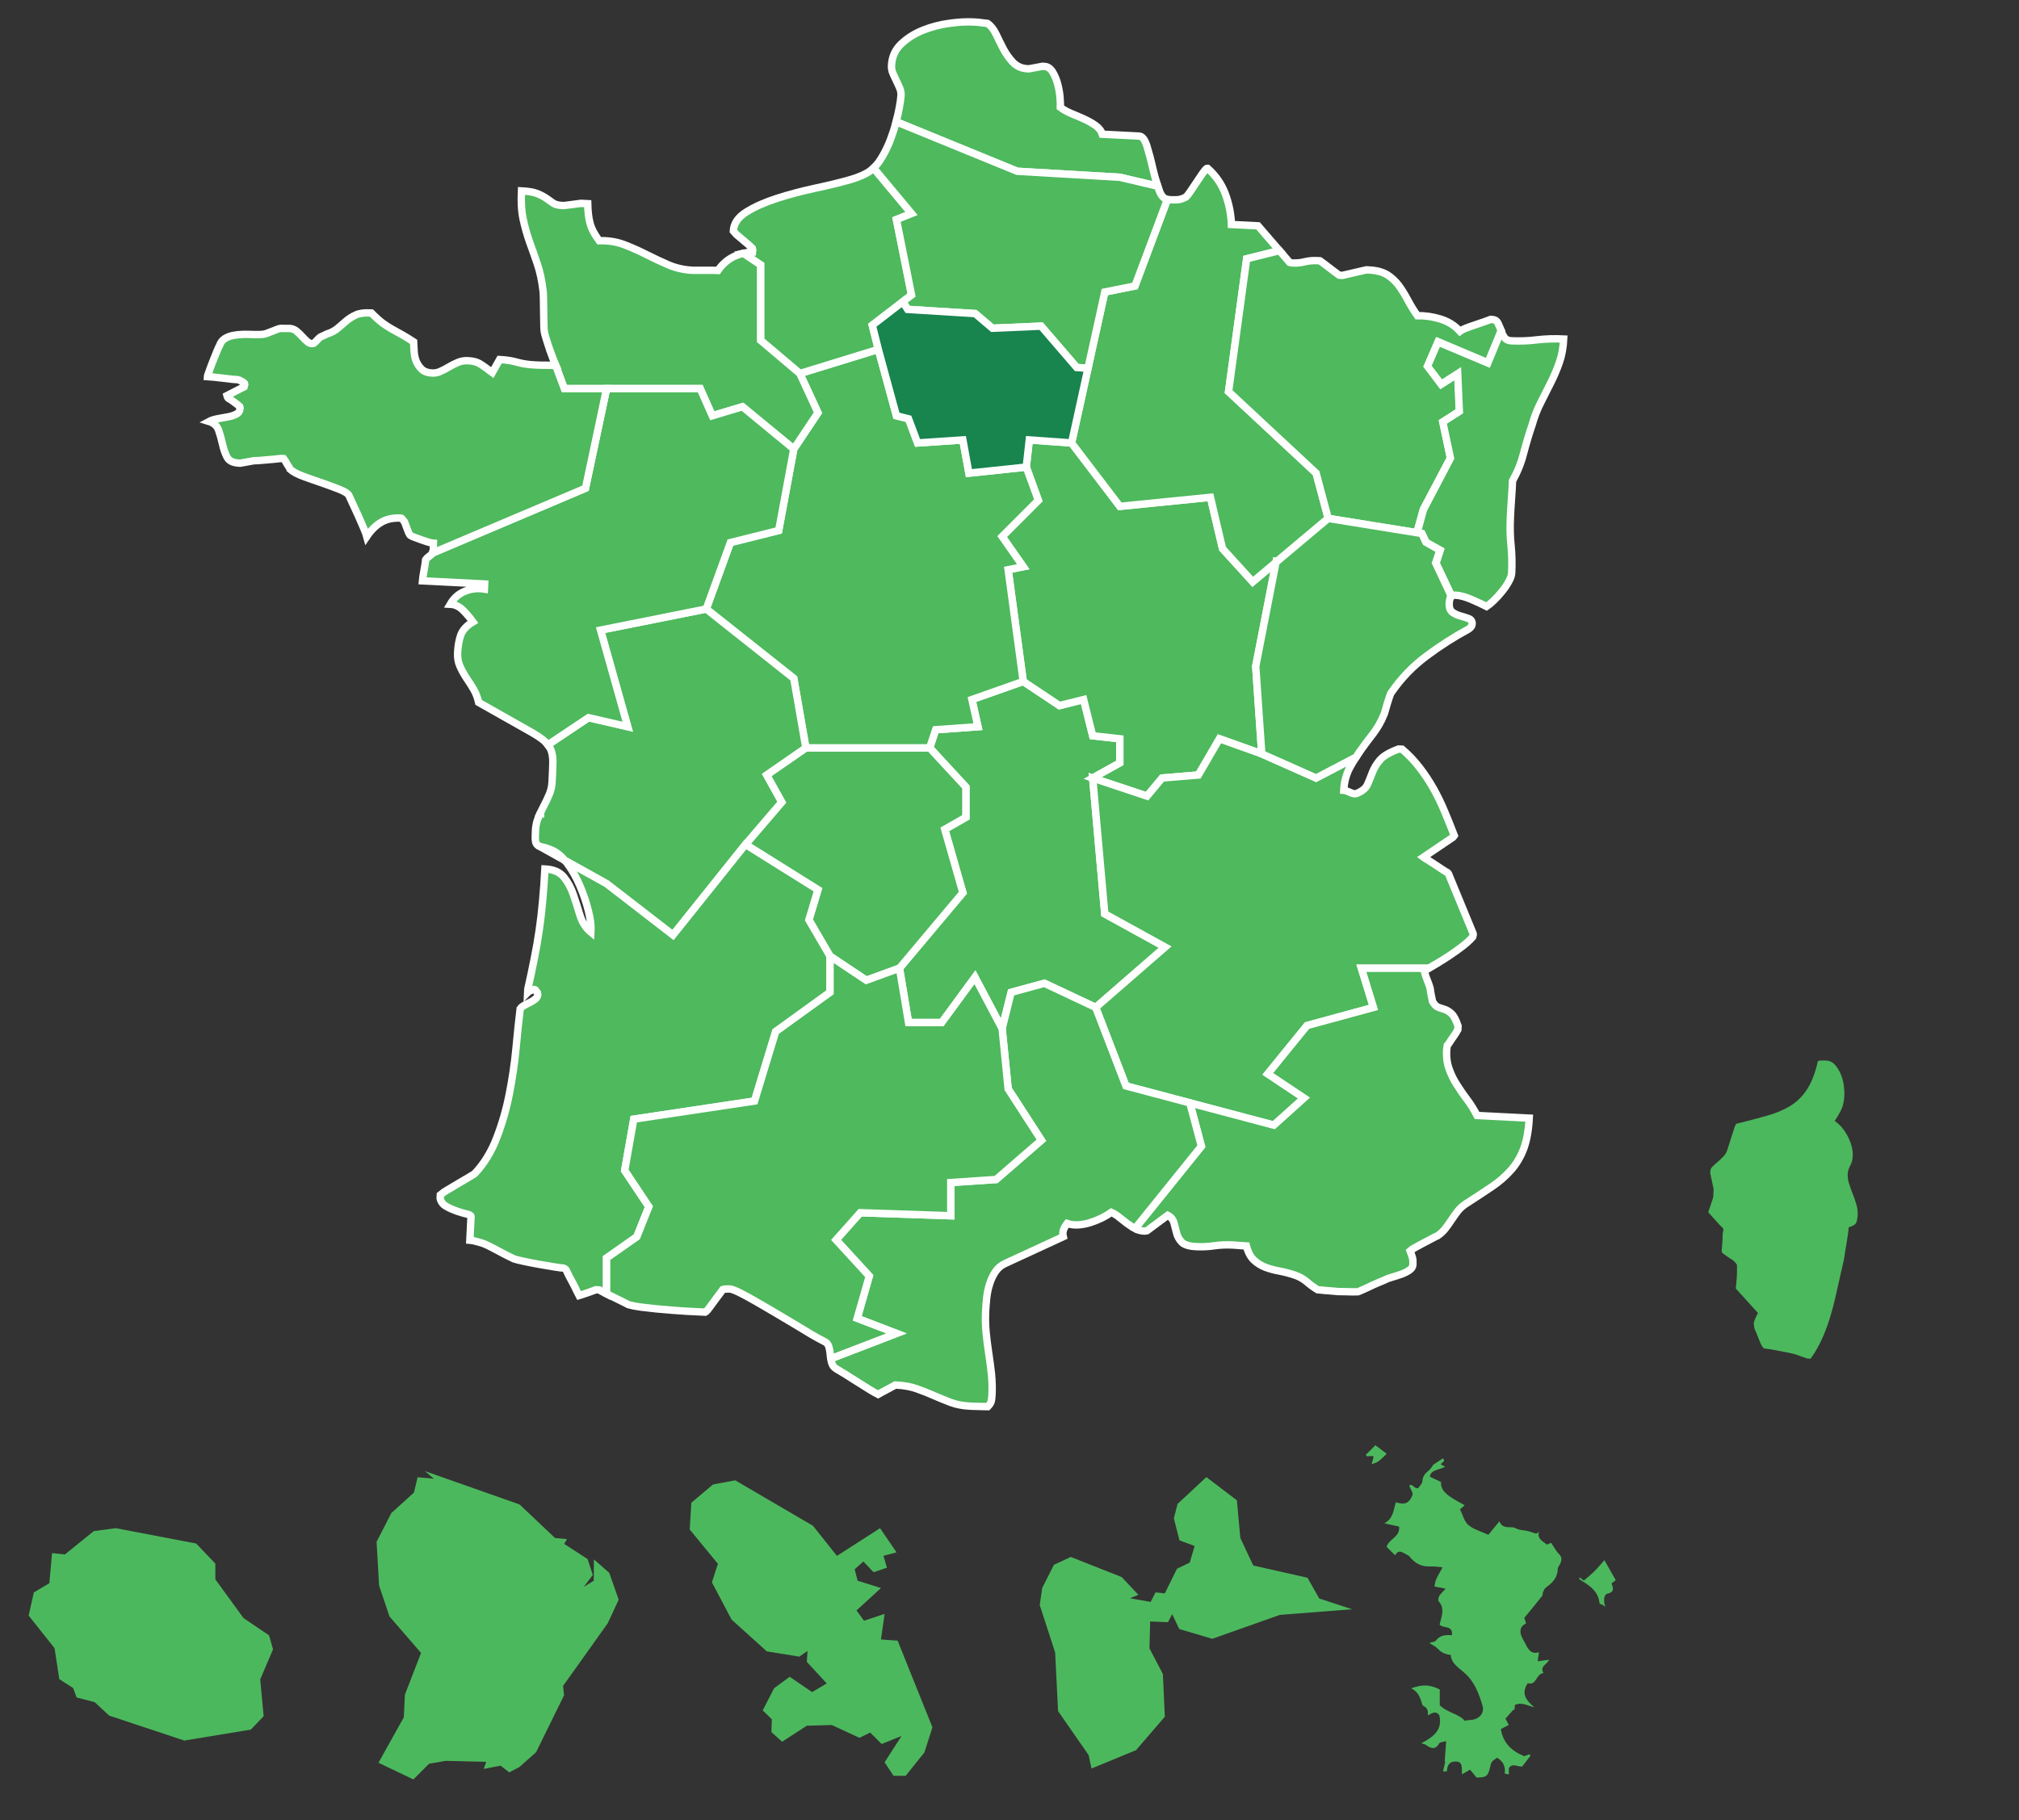 <?xml version="1.0" encoding="utf-8"?>
<!-- Generator: Adobe Illustrator 16.0.0, SVG Export Plug-In . SVG Version: 6.00 Build 0)  -->
<!DOCTYPE svg PUBLIC "-//W3C//DTD SVG 1.1//EN" "http://www.w3.org/Graphics/SVG/1.1/DTD/svg11.dtd">
<svg version="1.1" id="Calque_1" xmlns="http://www.w3.org/2000/svg" xmlns:xlink="http://www.w3.org/1999/xlink" x="0px" y="0px"
	 width="273px" height="246.167px" viewBox="0 0 273 246.167" enable-background="new 0 0 273 246.167" xml:space="preserve">
<rect x="0" y="0" width="273" height="246.167" fill="#333333" stroke="none"/>
<path fill="#4EB95D" stroke="#FFFFFF" d="M74.901,48.8l0.237,0.635l0.023,0.001C75.112,49.321,75.025,49.105,74.901,48.8z"/>
<path fill="#4EB95D" stroke="#FFFFFF" d="M74.556,114.952c-0.491-0.205-0.865-0.329-1.158-0.379c-0.274-0.048-0.503-0.13-0.67-0.243
	l3.657,2.04C75.821,115.698,75.211,115.221,74.556,114.952z"/>
<polygon fill="#4EB95D" stroke="#FFFFFF" points="151.423,99.913 147.748,99.506 146.523,94.605 143.258,95.422 138.357,92.157 
	131.418,94.605 132.235,98.28 126.52,98.688 125.703,101.139 130.602,106.443 130.602,110.527 127.745,112.161 130.194,120.732 
	121.621,130.939 122.846,138.289 127.336,138.289 131.827,132.166 135.501,139.105 136.725,134.207 141.217,132.98 148.157,136.248 
	157.546,128.083 149.382,123.591 147.748,105.221 151.423,103.18 "/>
<polygon fill="#4EB95D" stroke="#FFFFFF" points="127.745,112.161 130.602,110.527 130.602,106.443 125.703,101.139 
	108.965,101.139 103.658,104.813 105.699,108.484 100.8,114.201 110.598,120.326 109.374,124.408 112.23,129.309 117.13,132.574 
	121.621,130.939 130.194,120.732 "/>
<polygon fill="#4EB95D" stroke="#FFFFFF" points="165.305,74.192 163.671,67.252 151.423,68.478 144.893,59.904 139.175,59.496 
	138.768,63.17 140.398,67.661 135.501,72.56 138.357,76.643 136.317,77.05 138.357,92.157 143.258,95.422 146.523,94.605 
	147.748,99.506 151.423,99.913 151.423,103.18 147.748,105.221 155.098,107.669 157.139,105.221 162.037,104.813 164.895,99.913 
	170.611,101.954 169.794,90.115 172.531,76.043 169.387,78.684 "/>
<path fill="#4EB95D" stroke="#FFFFFF" d="M149.382,39.492l-4.489,20.413l6.53,8.573l12.248-1.225l1.634,6.94l4.082,4.491
	l3.146-2.641l0.119-0.625l-0.119,0.625l7.061-5.933l-1.633-6.124l-11.84-11.022L168.568,35l4.431-1.107l-2.892-3.349l-3.602-0.183
	c-0.042-1.378-0.311-2.759-0.813-4.108c-0.494-1.348-1.307-2.515-2.416-3.497c-0.078-0.004-0.158,0.043-0.248,0.151
	c-0.094,0.1-0.168,0.182-0.205,0.25c-0.111,0.133-0.278,0.375-0.512,0.718c-0.234,0.343-0.472,0.703-0.725,1.08
	c-0.24,0.376-0.484,0.728-0.71,1.054c-0.231,0.326-0.407,0.542-0.519,0.64c-0.437,0.22-0.821,0.348-1.159,0.365
	c-0.339,0.018-0.734,0.015-1.192-0.009c-0.056-0.003-0.107-0.013-0.16-0.024l-4.386,11.694L149.382,39.492z"/>
<path fill="#4EB95D" stroke="#FFFFFF" d="M151.423,23.978l5.122,1.206c-0.251-0.763-0.48-1.591-0.688-2.482
	c-0.239-1.077-0.502-2.05-0.776-2.938c-0.274-0.888-0.626-1.338-1.048-1.36l-4.987-0.253c-0.149-0.466-0.458-0.863-0.926-1.189
	c-0.452-0.317-0.974-0.612-1.55-0.875c-0.566-0.254-1.148-0.509-1.743-0.746c-0.584-0.254-1.063-0.521-1.447-0.817
	c0.015-0.225-0.004-0.623-0.041-1.231c-0.038-0.607-0.146-1.219-0.305-1.85c-0.157-0.631-0.39-1.188-0.685-1.679
	c-0.295-0.5-0.674-0.76-1.132-0.784l-0.265-0.013l-1.825,0.34l-0.209-0.011c-0.774-0.04-1.418-0.323-1.929-0.842
	c-0.501-0.527-0.929-1.12-1.294-1.796c-0.347-0.675-0.692-1.35-1.004-2.023c-0.33-0.666-0.702-1.16-1.154-1.459
	c-0.103-0.005-0.327-0.034-0.653-0.086c-0.344-0.052-0.655-0.084-0.931-0.099l-0.422-0.021c-0.89-0.045-1.947,0.013-3.176,0.187
	c-1.228,0.162-2.422,0.474-3.55,0.927c-1.148,0.46-2.124,1.078-2.941,1.85c-0.817,0.771-1.257,1.744-1.316,2.909
	c-0.02,0.389,0.04,0.747,0.188,1.073c0.139,0.328,0.295,0.655,0.452,0.975c0.157,0.337,0.313,0.656,0.452,0.983
	c0.139,0.327,0.209,0.668,0.191,1.022c-0.022,0.422-0.102,0.964-0.22,1.607c-0.112,0.609-0.26,1.268-0.436,1.966l16.366,6.694
	L151.423,23.978z"/>
<polygon fill="#4EB95D" stroke="#FFFFFF" points="126.52,98.688 132.235,98.28 131.418,94.605 138.357,92.157 136.317,77.05 
	138.357,76.643 135.501,72.56 140.398,67.661 138.768,63.17 131.011,63.987 130.194,59.496 124.071,59.904 122.846,56.639 
	121.212,56.23 118.763,47.249 108.149,50.515 110.598,55.821 107.332,60.721 105.291,71.744 98.759,73.376 95.493,82.358 
	107.332,91.748 108.965,101.139 125.703,101.139 "/>
<path fill="#4EB95D" stroke="#FFFFFF" d="M74.808,48.57c0.035,0.084,0.064,0.157,0.094,0.23l-0.603-1.615
	C74.473,47.679,74.639,48.137,74.808,48.57z"/>
<path fill="#4EB95D" stroke="#FFFFFF" d="M102.841,46.024l5.308,4.491l10.614-3.267l-0.816-3.266l5.308-4.083l-2.042-10.206
	l2.042-0.817l-5.128-6.152c-0.156,0.148-0.315,0.283-0.48,0.399c-0.628,0.444-1.513,0.832-2.664,1.172
	c-1.369,0.389-2.956,0.775-4.766,1.16c-1.811,0.393-3.529,0.842-5.148,1.365c-1.618,0.524-2.999,1.129-4.124,1.833
	c-1.144,0.704-1.732,1.574-1.785,2.592c0.205,0.235,0.335,0.381,0.401,0.453l1.734,1.473l0.454,0.438
	c0.029,0.114,0.042,0.193,0.039,0.228c-0.001,0.035-0.002,0.069-0.023,0.12c-0.021,0.06-0.04,0.101-0.041,0.136
	c-0.419,0.011-0.828,0.069-1.228,0.162l2.345,1.564V46.024z"/>
<path fill="#4EB95D" stroke="#FFFFFF" d="M170.611,101.954l-5.719-2.041l-2.855,4.899l-4.898,0.407l-2.041,2.448l-7.35-2.448
	l1.634,18.371l8.164,4.492l-9.39,8.164l4.084,10.612l8.64,2.293l-0.067-0.25l0.067,0.25l11.363,3.015l4.082-3.672l-4.897-3.269
	l5.307-6.531l8.981-2.448l-1.634-5.31h9.105c0.316-0.188,0.652-0.386,1.016-0.593c0.597-0.342,1.195-0.709,1.777-1.104
	c0.59-0.395,1.166-0.799,1.715-1.221c0.548-0.414,1.039-0.855,1.451-1.328c0.041-0.145,0.063-0.23,0.063-0.268
	c0.004-0.041-0.011-0.111-0.04-0.217l-3.22-7.813c-0.06-0.252-0.214-0.427-0.452-0.506c-0.064-0.039-0.251-0.151-0.534-0.34
	c-0.304-0.197-0.62-0.412-0.955-0.637c-0.352-0.234-0.659-0.432-0.954-0.611c-0.297-0.171-0.488-0.293-0.586-0.367l3.735-2.526
	c0.188-0.095,0.329-0.226,0.442-0.401c-0.404-1.05-0.828-2.107-1.275-3.172c-0.438-1.075-0.946-2.115-1.512-3.138
	c-0.571-1.015-1.205-1.983-1.904-2.882c-0.697-0.91-1.484-1.736-2.365-2.491l-0.215-0.013l-0.268-0.012
	c-1.262,0.473-2.127,0.981-2.571,1.547c-0.46,0.557-0.782,1.12-0.994,1.682c-0.209,0.551-0.417,1.086-0.642,1.574
	c-0.217,0.511-0.723,0.916-1.516,1.23c-0.188,0.068-0.47,0.002-0.84-0.173c-0.391-0.175-0.66-0.275-0.844-0.284
	c0.054-1.054,0.302-2.027,0.725-2.887c0.285-0.553,0.604-1.085,0.938-1.605l-5.407,2.833L170.611,101.954z"/>
<path fill="#4EB95D" stroke="#FFFFFF" d="M82.021,52.556h12.656l1.633,3.675l4.082-1.225l6.941,5.716l3.266-4.9l-2.449-5.306
	l-5.308-4.491V35.818l-2.345-1.564c-0.476,0.111-0.94,0.275-1.385,0.502c-0.817,0.426-1.488,1.023-2.03,1.818
	c-0.137-0.007-0.371-0.019-0.69-0.018c-0.312,0.001-0.658,0.001-1.039,0c-0.363-0.001-0.709-0.001-1.038-0.001
	c-0.313,0.01-0.528,0.007-0.631,0.002c-1.2-0.061-2.312-0.307-3.345-0.758c-1.016-0.441-2.013-0.907-2.975-1.397
	c-0.978-0.5-1.969-0.93-2.995-1.328c-1.02-0.381-2.144-0.559-3.347-0.517c-0.632-0.845-1.043-1.627-1.233-2.347
	c-0.205-0.72-0.297-1.606-0.323-2.664l-0.474-0.025L78.561,27.5l-2.3,0.298L76,27.787c-0.536-0.027-0.936-0.133-1.213-0.321
	c-0.267-0.186-0.568-0.401-0.894-0.634c-0.326-0.224-0.737-0.444-1.238-0.651c-0.509-0.198-1.22-0.322-2.144-0.368
	c-0.077,1.518,0.005,2.803,0.236,3.871c0.223,1.049,0.518,2.058,0.851,3.019c0.349,0.953,0.697,1.939,1.051,2.978
	c0.354,1.022,0.622,2.264,0.79,3.726c0.024,0.184,0.041,0.539,0.049,1.067c0.016,0.529,0.021,1.1,0.025,1.705
	c0.005,0.606,0.01,1.169,0.027,1.697c0.006,0.537,0.026,0.849,0.054,0.964c0.025,0.183,0.105,0.498,0.247,0.937
	c0.132,0.458,0.282,0.923,0.456,1.408L74.9,48.8c0.124,0.305,0.21,0.521,0.261,0.636l-0.023-0.001l1.166,3.121H82.021z"/>
<path fill="#4EB95D" stroke="#FFFFFF" d="M192.451,68.887l3.674-6.94l-1.021-4.899l2.246-1.429l-0.203-5.104l-2.246,1.429
	l-1.838-2.449l1.431-3.266l6.735,2.857l1.795-4.307c-0.021-0.046-0.043-0.089-0.063-0.137c-0.146-0.354-0.287-0.68-0.427-0.973
	c-0.142-0.283-0.394-0.443-0.755-0.461l-0.209-0.011c-0.141,0.061-0.422,0.16-0.836,0.303c-0.414,0.144-0.854,0.286-1.295,0.445
	c-0.459,0.15-0.881,0.302-1.277,0.455c-0.396,0.17-0.646,0.296-0.766,0.393c-0.703-0.779-1.584-1.326-2.623-1.647
	c-1.058-0.321-2.088-0.468-3.119-0.452c-0.49-0.699-0.924-1.405-1.301-2.116c-0.371-0.711-0.772-1.354-1.199-1.947
	c-0.438-0.584-0.959-1.069-1.568-1.464c-0.622-0.377-1.426-0.6-2.426-0.65l-0.416-0.021l-3.227,0.746l-0.221-0.012l-0.206-0.01
	c-0.065-0.039-0.233-0.15-0.483-0.354c-0.268-0.188-0.533-0.392-0.824-0.621c-0.289-0.231-0.557-0.436-0.815-0.622
	c-0.258-0.194-0.426-0.307-0.491-0.354l-0.416-0.021c-0.568-0.029-1.125,0.029-1.662,0.158c-0.53,0.137-1.088,0.187-1.655,0.158
	c-0.07-0.003-0.192-0.026-0.361-0.071L173,33.894L168.568,35l-2.448,17.964l11.839,11.022l1.633,6.124l11.982,1.933L192.451,68.887z
	"/>
<path fill="#4EB95D" stroke="#FFFFFF" d="M207.824,45.959c-1.148,0.145-2.311,0.186-3.483,0.131
	c-0.425-0.021-0.735-0.174-0.931-0.46c-0.176-0.263-0.321-0.545-0.453-0.855l-1.777,4.314l-6.748-2.835l-1.418,3.272l1.848,2.442
	l2.24-1.437l0.223,5.103l-2.24,1.437l1.039,4.895l-3.648,6.954l-0.867,3.16l0.676,0.106l0.561,1.181l1.896,1.058l-0.57,1.734
	l2.125,4.477c0.117-0.101,0.29-0.152,0.529-0.141c0.604,0.028,1.32,0.227,2.152,0.584c0.83,0.36,1.508,0.678,2.029,0.944
	c0.251-0.162,0.573-0.432,0.965-0.802c0.389-0.37,0.764-0.778,1.119-1.228c0.36-0.432,0.666-0.886,0.913-1.341
	c0.253-0.438,0.388-0.847,0.399-1.192c0.063-1.277,0.031-2.507-0.084-3.672c-0.127-1.183-0.154-2.438-0.092-3.776l0.047-1.017
	c0.023-0.492,0.058-0.993,0.1-1.501c0.04-0.517,0.07-1,0.095-1.466l0.048-1.001c0.649-1.146,1.159-2.385,1.5-3.736
	c0.356-1.342,0.729-2.613,1.139-3.795c0.303-1.085,0.688-2.088,1.154-3c0.467-0.92,0.924-1.825,1.373-2.729
	c0.459-0.904,0.848-1.819,1.17-2.756c0.33-0.945,0.524-2,0.582-3.164C210.186,45.785,208.988,45.824,207.824,45.959z"/>
<path fill="#4EB95D" stroke="#FFFFFF" d="M198.586,83.658c-0.322-0.129-0.697-0.235-1.089-0.351
	c-0.41-0.106-0.765-0.271-1.101-0.505c-0.316-0.232-0.469-0.638-0.438-1.242c0.013-0.196,0.042-0.372,0.083-0.543
	c0.02-0.076,0.036-0.154,0.063-0.228c0.024-0.071,0.071-0.126,0.127-0.175l-2.11-4.485l0.577-1.731l-1.893-1.065l-0.557-1.181
	l-0.674-0.109l-11.982-1.933l-7.061,5.933l-2.737,14.072l0.817,11.839l7.348,3.267l5.408-2.832c0.186-0.291,0.369-0.582,0.572-0.863
	c0.578-0.793,1.154-1.567,1.746-2.333c0.584-0.767,1.066-1.607,1.426-2.505c0.035-0.034,0.096-0.205,0.183-0.528
	c0.093-0.306,0.188-0.646,0.294-1.023c0.104-0.358,0.219-0.698,0.318-0.987c0.101-0.298,0.188-0.476,0.262-0.542
	c1.307-1.889,2.868-3.505,4.691-4.866c1.816-1.361,3.713-2.581,5.688-3.647c0.072-0.032,0.152-0.105,0.253-0.204
	c0.093-0.099,0.149-0.183,0.195-0.25c0.039-0.102,0.062-0.179,0.063-0.213C199.078,84.037,198.928,83.788,198.586,83.658z"/>
<path fill="#4EB95D" stroke="#FFFFFF" d="M91.002,126.451l9.798-12.25l4.899-5.717l-2.042-3.672l5.307-3.674l-1.633-9.392
	l-11.839-9.39l-14.289,2.858l3.674,13.064l-5.307-1.226l-5.488,3.672c0.187,0.24,0.335,0.498,0.438,0.771
	c0.174,0.475,0.25,1.042,0.233,1.715c-0.017,0.674-0.05,1.503-0.101,2.495c-0.032,0.639-0.157,1.213-0.383,1.729
	c-0.224,0.523-0.467,1.047-0.744,1.562c-0.147,0.282-0.287,0.567-0.421,0.856c-0.002,0.061-0.001,0.127-0.005,0.188
	c-0.024-0.001-0.048-0.008-0.073-0.012c-0.081,0.182-0.164,0.361-0.239,0.548c-0.227,0.544-0.351,1.106-0.381,1.712
	c-0.036,0.706-0.043,1.191,0.003,1.463c0.039,0.27,0.142,0.457,0.317,0.576c0.167,0.113,0.396,0.195,0.67,0.242
	c0.292,0.051,0.667,0.175,1.158,0.38c0.655,0.269,1.265,0.745,1.829,1.418l5.636,3.14L91.002,126.451z"/>
<path fill="#4EB95D" stroke="#FFFFFF" d="M84.878,98.28l-3.674-13.064l14.289-2.858l3.266-8.982l6.532-1.633l2.042-11.022
	l-6.941-5.716L96.31,56.23l-1.633-3.675H82.021l-2.858,13.472l-20.641,8.747c0,0.005-0.002,0.02-0.002,0.025
	c-0.047,0.065-0.193,0.214-0.48,0.425c-0.271,0.22-0.434,0.358-0.472,0.426c-0.005,0.112-0.033,0.31-0.081,0.584
	c-0.049,0.283-0.099,0.583-0.149,0.893c-0.051,0.326-0.1,0.618-0.147,0.875c-0.048,0.266-0.074,0.446-0.081,0.55l8.423,0.426
	l-0.034,0.691c-0.911-0.149-1.797-0.056-2.646,0.298c-0.849,0.338-1.5,0.928-1.975,1.752c0.672,0.033,1.264,0.322,1.79,0.868
	c0.526,0.537,0.95,1.054,1.28,1.518c-0.847,0.494-1.377,1.083-1.637,1.752c-0.242,0.679-0.388,1.485-0.434,2.401
	c-0.034,0.673,0.065,1.284,0.306,1.823c0.232,0.54,0.534,1.075,0.871,1.594c0.355,0.501,0.675,1.029,0.994,1.556
	c0.302,0.534,0.532,1.117,0.673,1.764l7.031,3.974c0.825,0.466,1.452,0.888,1.874,1.262c0.179,0.157,0.328,0.322,0.458,0.496
	l5.488-3.671L84.878,98.28z"/>
<path fill="#4EB95D" stroke="#FFFFFF" d="M185.716,136.248l-8.981,2.449l-5.307,6.531l4.897,3.268l-4.082,3.672l-11.363-3.014
	l1.565,5.873l-8.967,11.123c0.354,0.199,0.771,0.316,1.229,0.342c0.068,0,0.191-0.01,0.374-0.043l2.815-2.092
	c0.453,0.24,0.729,0.584,0.854,1.059c0.111,0.463,0.238,0.93,0.354,1.367c0.115,0.453,0.348,0.855,0.685,1.211
	c0.338,0.346,0.976,0.553,1.94,0.6c0.812,0.043,1.627,0.007,2.447-0.116c0.816-0.115,1.666-0.149,2.555-0.104
	c0.185,0.01,0.478,0.033,0.906,0.07c0.414,0.037,0.715,0.063,0.896,0.07c0.23,0.869,0.582,1.5,1.021,1.912
	c0.438,0.41,0.957,0.732,1.543,0.961c0.586,0.221,1.233,0.391,1.92,0.514c0.678,0.131,1.387,0.313,2.116,0.564
	c0.597,0.211,1.117,0.506,1.581,0.902c0.455,0.395,0.947,0.748,1.451,1.059c0.109,0.008,0.294,0.018,0.563,0.049
	c0.265,0.039,0.541,0.063,0.816,0.074c0.282,0.014,0.561,0.037,0.826,0.068c0.258,0.028,0.432,0.047,0.498,0.051
	c0.175,0.008,0.406,0.012,0.691,0.01c0.278-0.004,0.571,0.002,0.849,0.018c0.317,0.016,0.587,0.021,0.796,0.008
	c0.218-0.008,0.345-0.002,0.381,0c0.035,0.002,0.191-0.061,0.479-0.191c0.301-0.122,0.638-0.288,1.047-0.475
	c0.389-0.195,0.796-0.373,1.221-0.553c0.406-0.178,0.725-0.313,0.945-0.4c0.258-0.137,0.593-0.258,1.005-0.373
	c0.413-0.119,0.817-0.254,1.215-0.391c0.396-0.145,0.752-0.324,1.063-0.533c0.314-0.219,0.476-0.461,0.488-0.754
	c0.018-0.381,0.001-0.691-0.058-0.93c-0.066-0.236-0.171-0.545-0.325-0.941c0.107-0.1,0.342-0.252,0.684-0.449
	c0.354-0.19,0.729-0.396,1.121-0.604c0.406-0.213,0.778-0.41,1.152-0.605c0.355-0.198,0.615-0.323,0.768-0.385
	c0.394-0.268,0.756-0.596,1.053-0.984c0.305-0.393,0.593-0.801,0.854-1.202c0.271-0.42,0.56-0.802,0.854-1.187
	c0.314-0.375,0.66-0.692,1.07-0.949c1.271-0.827,2.435-1.582,3.455-2.272c1.028-0.692,1.905-1.452,2.643-2.289
	c0.734-0.825,1.303-1.803,1.723-2.913c0.4-1.113,0.65-2.479,0.734-4.107l-7.051-0.357c-0.428-0.799-0.873-1.531-1.375-2.195
	c-0.506-0.658-0.963-1.338-1.389-2.01c-0.434-0.68-0.777-1.391-1.031-2.129c-0.267-0.73-0.371-1.586-0.322-2.535
	c0.004-0.076,0.029-0.273,0.08-0.584c0.037-0.031,0.121-0.148,0.263-0.357c0.132-0.209,0.28-0.428,0.446-0.67
	c0.18-0.24,0.328-0.475,0.471-0.694c0.132-0.218,0.217-0.369,0.254-0.437l0.018-0.27l0.01-0.217
	c-0.277-0.824-0.563-1.377-0.875-1.66c-0.299-0.283-0.601-0.473-0.896-0.572c-0.297-0.102-0.588-0.203-0.859-0.285
	c-0.278-0.084-0.555-0.352-0.808-0.785c0.001-0.035-0.028-0.143-0.071-0.324c-0.043-0.186-0.084-0.377-0.125-0.586
	c-0.041-0.219-0.095-0.522-0.145-0.916c-0.029-0.104-0.083-0.271-0.157-0.483c-0.084-0.221-0.159-0.438-0.259-0.678
	c-0.104-0.24-0.176-0.47-0.232-0.679c-0.062-0.211-0.104-0.379-0.135-0.483c0.188-0.115,0.393-0.237,0.6-0.362h-9.104
	L185.716,136.248z"/>
<path fill="#4EB95D" stroke="#FFFFFF" d="M82.021,52.556h-5.716l-1.166-3.121l-0.555-0.029c-0.285-0.014-0.578-0.021-0.872-0.018
	c-0.313,0.002-0.598,0.005-0.883-0.009l-0.587-0.03c-0.88-0.045-1.653-0.171-2.318-0.36c-0.665-0.189-1.403-0.313-2.214-0.354
	l-0.155-0.008l-0.989,1.758c-0.76-0.566-1.317-0.974-1.705-1.202c-0.369-0.227-0.897-0.366-1.57-0.4
	c-0.493-0.025-0.956,0.048-1.362,0.226c-0.425,0.178-0.815,0.374-1.207,0.605c-0.375,0.223-0.766,0.428-1.138,0.6
	c-0.39,0.179-0.774,0.255-1.155,0.235c-0.604-0.03-1.062-0.192-1.394-0.495c-0.313-0.302-0.563-0.661-0.742-1.067
	c-0.169-0.423-0.267-0.87-0.295-1.348c-0.036-0.485-0.057-0.918-0.072-1.31c-0.586-0.385-1.098-0.705-1.544-0.953
	c-0.454-0.256-0.892-0.495-1.32-0.732c-0.429-0.238-0.882-0.521-1.341-0.864c-0.457-0.343-0.955-0.792-1.498-1.349l-0.206-0.01
	c-0.786-0.041-1.421,0.049-1.9,0.268c-0.495,0.226-0.925,0.497-1.295,0.816c-0.371,0.318-0.751,0.637-1.14,0.979
	c-0.389,0.326-0.869,0.596-1.45,0.774l-0.922,0.429c-0.072,0.04-0.234,0.188-0.473,0.452c-0.257,0.282-0.402,0.413-0.479,0.409
	c-0.289,0.054-0.544-0.028-0.785-0.23c-0.241-0.202-0.47-0.44-0.708-0.694c-0.237-0.271-0.485-0.509-0.758-0.73
	c-0.275-0.229-0.588-0.358-0.942-0.377c-0.172-0.009-0.406-0.003-0.692,0c-0.276,0.003-0.458-0.006-0.527-0.01
	c-0.078-0.003-0.218,0.041-0.429,0.116c-0.22,0.076-0.458,0.168-0.732,0.283c-0.275,0.117-0.522,0.208-0.733,0.285
	c-0.212,0.076-0.361,0.11-0.429,0.107c-0.184,0.033-0.41,0.04-0.669,0.044c-0.26,0.004-0.537,0.007-0.831-0.007
	c-0.379-0.02-0.811-0.024-1.262-0.014c-0.467,0.012-0.911,0.059-1.339,0.141c-0.437,0.082-0.808,0.236-1.147,0.443
	c-0.323,0.226-0.554,0.517-0.677,0.901c-0.085,0.134-0.202,0.396-0.36,0.777c-0.157,0.391-0.324,0.78-0.484,1.204
	c-0.168,0.407-0.319,0.815-0.459,1.197c-0.149,0.381-0.239,0.637-0.282,0.782c-0.002,0.035-0.013,0.077-0.031,0.11
	c-0.019,0.034-0.031,0.086-0.034,0.153c0.146,0.008,0.414,0.031,0.818,0.069c0.414,0.038,0.827,0.084,1.274,0.143
	c0.438,0.057,0.851,0.103,1.239,0.148c0.387,0.037,0.654,0.051,0.792,0.058c0.069,0.004,0.221,0.063,0.44,0.187
	c0.228,0.117,0.37,0.217,0.436,0.291c0.038,0.105,0.052,0.175,0.05,0.21c-0.001,0.034-0.023,0.12-0.074,0.264l-2.346,1.205
	c0.056,0.253,0.213,0.425,0.459,0.508c0.067,0.038,0.285,0.187,0.635,0.455c0.366,0.271,0.574,0.436,0.648,0.509
	c0.032,0.071,0.045,0.141,0.042,0.21c-0.021,0.398-0.198,0.666-0.527,0.83c-0.32,0.166-0.707,0.284-1.16,0.366
	c-0.445,0.081-0.909,0.162-1.363,0.251c-0.472,0.088-0.85,0.208-1.143,0.365c0.664,0.207,1.094,0.609,1.297,1.208
	s0.38,1.215,0.52,1.86c0.141,0.647,0.344,1.229,0.604,1.736c0.251,0.505,0.791,0.784,1.602,0.826l0.207,0.009l1.833-0.331
	c0.104,0.005,0.312-0.001,0.607-0.021c0.304-0.019,0.643-0.054,1.016-0.086c0.374-0.034,0.748-0.067,1.122-0.099
	c0.374-0.034,0.67-0.071,0.888-0.094l0.26,0.014l0.154,0.008c0.032,0.035,0.097,0.134,0.176,0.277
	c0.08,0.15,0.176,0.303,0.271,0.472c0.096,0.16,0.193,0.304,0.273,0.429c0.08,0.134,0.12,0.213,0.117,0.248
	c0.373,0.339,0.979,0.664,1.81,0.974c0.834,0.302,1.683,0.604,2.534,0.889c0.85,0.304,1.631,0.585,2.344,0.863
	c0.711,0.296,1.131,0.56,1.265,0.808c0.102,0.222,0.266,0.585,0.507,1.1c0.234,0.503,0.491,1.063,0.765,1.657
	c0.263,0.592,0.512,1.158,0.735,1.689c0.225,0.522,0.362,0.893,0.42,1.112c0.58-0.862,1.235-1.505,1.966-1.925
	c0.731-0.431,1.624-0.61,2.676-0.558c0.035,0.002,0.109,0.066,0.206,0.201c0.107,0.127,0.188,0.226,0.254,0.307
	c0.03,0.071,0.076,0.194,0.137,0.371c0.059,0.185,0.137,0.37,0.213,0.574c0.076,0.201,0.154,0.388,0.23,0.573
	c0.086,0.178,0.159,0.285,0.227,0.323c0.099,0.074,0.302,0.171,0.6,0.273s0.603,0.221,0.943,0.343
	c0.323,0.119,0.646,0.222,0.936,0.306c0.299,0.084,0.496,0.129,0.608,0.134c-0.004,0.079,0,0.183,0.01,0.329
	c0.009,0.139,0.014,0.244,0.009,0.313c-0.005,0.104-0.02,0.241-0.046,0.396c-0.022,0.143-0.033,0.224-0.038,0.269l20.641-8.747
	L82.021,52.556z"/>
<path fill="#4EB95D" stroke="#FFFFFF" d="M73.105,109.855c-0.027,0.057-0.051,0.119-0.078,0.176
	c0.025,0.004,0.049,0.011,0.073,0.012C73.104,109.982,73.104,109.916,73.105,109.855z"/>
<path fill="#4EB95D" stroke="#FFFFFF" d="M160.88,149.154l-8.64-2.293l-4.083-10.613l-6.94-3.268l-4.492,1.227l-1.224,4.898
	l0.816,8.164l4.49,6.939l-6.123,5.307l-6.124,0.408v4.492l-12.248-0.408l-3.266,3.674l4.491,4.898l-1.633,5.715l5.307,2.041
	l-8.871,3.412c0.031,0.178,0.068,0.354,0.109,0.531c0.085,0.352,0.288,0.629,0.599,0.825c0.201,0.114,0.569,0.342,1.108,0.664
	c0.537,0.328,1.099,0.687,1.692,1.071c0.604,0.384,1.174,0.742,1.711,1.072c0.529,0.32,0.915,0.547,1.161,0.666
	c0.106-0.065,0.266-0.152,0.489-0.271c0.222-0.107,0.444-0.236,0.684-0.363c0.232-0.129,0.464-0.252,0.677-0.363
	c0.221-0.108,0.391-0.205,0.498-0.27l0.156,0.01c1.063,0.055,1.995,0.23,2.794,0.521c0.8,0.281,1.563,0.591,2.291,0.912
	c0.728,0.313,1.465,0.619,2.219,0.908c0.75,0.279,1.587,0.451,2.553,0.502l0.467,0.021c0.361,0.02,0.741,0.029,1.14,0.033
	c0.416,0.004,0.709,0,0.881,0.01c0.257-0.266,0.417-0.508,0.461-0.723c0.044-0.205,0.085-0.479,0.104-0.842
	c0.047-0.949,0.017-1.896-0.073-2.824c-0.103-0.922-0.22-1.861-0.37-2.805c-0.142-0.941-0.267-1.898-0.357-2.855
	c-0.09-0.965-0.11-1.928-0.061-2.875c0.025-0.5,0.071-1.068,0.137-1.727c0.069-0.65,0.195-1.287,0.392-1.894
	c0.187-0.61,0.439-1.16,0.776-1.664c0.319-0.493,0.754-0.868,1.303-1.127l7.885-3.64c-0.084-0.36-0.065-0.688,0.051-0.976
	c0.127-0.308,0.281-0.567,0.475-0.808c0.482,0.164,1.009,0.223,1.557,0.183c0.551-0.043,1.09-0.144,1.607-0.317
	c0.52-0.164,1.029-0.371,1.527-0.612c0.479-0.236,0.906-0.492,1.283-0.759c0.373,0.166,0.742,0.386,1.074,0.67
	c0.35,0.275,0.698,0.554,1.049,0.822c0.365,0.271,0.719,0.494,1.088,0.687l8.967-11.123L160.88,149.154z"/>
<path fill="#4EB95D" stroke="#FFFFFF" d="M86.103,167.273l1.633-4.082l-3.266-4.898l1.225-6.938l16.33-2.449l2.858-9.391
	l7.348-5.308v-4.897l-2.857-4.899l1.224-4.082l-9.798-6.125l-9.798,12.25l-8.981-6.941l-5.636-3.14
	c0.122,0.145,0.244,0.287,0.361,0.451c0.663,0.914,1.234,1.931,1.706,3.062c0.47,1.113,0.847,2.224,1.105,3.291
	c0.271,1.089,0.384,1.958,0.351,2.632l-0.014,0.258c-0.68-0.568-1.162-1.313-1.46-2.252c-0.282-0.933-0.581-1.865-0.889-2.779
	c-0.308-0.916-0.735-1.717-1.289-2.401c-0.553-0.687-1.408-1.059-2.573-1.116c-0.076,1.482-0.183,2.906-0.304,4.26
	c-0.12,1.359-0.274,2.69-0.461,3.988c-0.187,1.308-0.417,2.608-0.684,3.928c-0.255,1.32-0.55,2.675-0.863,4.076l-0.012,0.215
	l-0.01,0.218c0.072-0.074,0.215-0.154,0.436-0.254c0.221-0.095,0.38-0.14,0.482-0.134c0.069,0.004,0.135,0.06,0.208,0.166
	c0.064,0.117,0.129,0.205,0.203,0.287c0.029,0.104,0.043,0.176,0.042,0.211c-0.012,0.239-0.127,0.451-0.326,0.623
	c-0.208,0.162-0.431,0.308-0.689,0.44c-0.256,0.133-0.523,0.258-0.79,0.41c-0.275,0.148-0.465,0.305-0.578,0.479
	c-0.194,1.584-0.378,3.381-0.567,5.389c-0.189,2.016-0.5,4.059-0.899,6.123c-0.407,2.064-0.975,4.051-1.712,5.943
	c-0.727,1.9-1.718,3.504-2.953,4.814c-0.072,0.073-0.323,0.227-0.742,0.473c-0.419,0.25-0.865,0.502-1.347,0.789
	c-0.471,0.271-0.91,0.533-1.312,0.783c-0.401,0.237-0.66,0.397-0.767,0.463l-0.496,0.397l-0.011,0.215l-0.012,0.261
	c0.114,0.473,0.389,0.832,0.845,1.08c0.444,0.256,0.927,0.461,1.428,0.637c0.503,0.172,0.947,0.299,1.34,0.389
	c0.375,0.086,0.569,0.199,0.562,0.34l-0.16,3.184c0.181,0.01,0.505,0.088,1,0.217c0.496,0.128,0.818,0.23,0.987,0.31
	c0.111,0.039,0.356,0.164,0.761,0.356c0.397,0.201,0.81,0.416,1.238,0.652c0.43,0.236,0.852,0.449,1.24,0.643
	c0.405,0.203,0.659,0.32,0.76,0.369c0.238,0.08,0.683,0.188,1.315,0.326c0.625,0.133,1.302,0.271,2.023,0.396
	c0.721,0.123,1.389,0.241,2.023,0.344c0.637,0.104,1.083,0.158,1.324,0.173c0.238,0.08,0.394,0.243,0.459,0.5
	c0.03,0.077,0.125,0.266,0.282,0.575c0.159,0.302,0.341,0.64,0.538,1.007c0.189,0.362,0.363,0.7,0.503,1.01
	c0.149,0.313,0.25,0.516,0.313,0.631c0.105-0.029,0.274-0.09,0.493-0.166c0.212-0.074,0.44-0.15,0.669-0.225
	c0.238-0.082,0.458-0.158,0.679-0.242c0.22-0.074,0.361-0.129,0.431-0.162l0.269,0.016l0.215,0.012
	c0.1,0.082,0.335,0.217,0.723,0.408c0.075,0.039,0.161,0.082,0.241,0.123v-4.844L86.103,167.273z"/>
<path fill="#4EB95D" stroke="#FFFFFF" d="M115.905,178.296l1.633-5.715l-4.491-4.899l3.266-3.673l12.248,0.408v-4.492l6.124-0.407
	l6.124-5.308l-4.491-6.94l-0.816-8.164l-3.674-6.938l-4.491,6.123h-4.49l-1.225-7.351l-4.491,1.636l-4.899-3.267v4.897l-7.348,5.308
	l-2.858,9.391l-16.33,2.449l-1.225,6.938l3.266,4.898l-1.633,4.082l-4.082,2.857v4.844c0.311,0.158,0.644,0.324,1,0.494
	c0.448,0.223,0.871,0.428,1.275,0.627c0.388,0.201,0.624,0.316,0.691,0.355c0.46,0.127,1.026,0.241,1.688,0.325
	c0.669,0.087,1.367,0.164,2.089,0.238c0.725,0.067,1.447,0.131,2.172,0.187c0.725,0.057,1.361,0.104,1.931,0.135l0.483,0.024
	l1.485,0.072l0.527,0.026c0.07-0.039,0.152-0.104,0.243-0.211c0.091-0.102,0.166-0.184,0.204-0.25l1.94-2.617
	c0.071-0.032,0.218-0.043,0.453-0.049c0.235-0.004,0.381-0.016,0.46-0.01c0.241,0.012,0.665,0.172,1.273,0.461
	c0.607,0.301,1.315,0.682,2.122,1.146c0.807,0.474,1.681,0.967,2.605,1.518c0.924,0.547,1.823,1.078,2.688,1.598
	c0.856,0.521,1.646,0.992,2.368,1.427c0.723,0.418,1.295,0.739,1.709,0.937c0.347,0.155,0.559,0.399,0.646,0.725
	c0.097,0.316,0.157,0.666,0.189,1.049c0.018,0.188,0.044,0.379,0.078,0.566l8.871-3.412L115.905,178.296z"/>
<path fill="#4EB95D" stroke="#FFFFFF" d="M156.693,25.632c-0.053-0.146-0.103-0.298-0.148-0.449l-5.122-1.206l-13.88-0.816
	l-16.366-6.694c-0.012,0.046-0.021,0.091-0.034,0.138c-0.203,0.751-0.459,1.525-0.758,2.323c-0.31,0.798-0.657,1.524-1.045,2.18
	c-0.372,0.664-0.775,1.201-1.213,1.617l5.128,6.152l-2.042,0.817l2.042,10.206l-1.191,0.917l0.667,1.027l9.129,0.566l2.335,1.982
	l6.581-0.284l4.813,5.59l1.522,0.11l2.271-10.316l4.082-0.816l4.385-11.694C157.357,26.882,156.973,26.437,156.693,25.632z"/>
<polygon fill="#18844E" stroke="#FFFFFF" points="140.773,44.107 134.194,44.391 131.858,42.409 122.729,41.843 122.063,40.816 
	117.946,43.983 118.763,47.249 121.212,56.23 122.846,56.639 124.071,59.904 130.194,59.496 131.011,63.987 138.768,63.17 
	139.175,59.496 144.893,59.904 147.111,49.808 145.587,49.698 "/>
<path fill="#4CB85D" d="M251.001,162.858c-0.138-0.478-0.299-0.933-0.485-1.405c-0.191-0.457-0.353-0.91-0.488-1.367
	c-0.144-0.437-0.213-0.861-0.191-1.289c0.023-0.403,0.135-0.805,0.344-1.157c0.205-0.38,0.315-0.778,0.338-1.243
	c0.043-0.822-0.166-1.706-0.639-2.654c-0.479-0.938-1.07-1.646-1.799-2.143c0.449-0.688,0.773-1.251,0.958-1.697
	c0.188-0.447,0.306-1.021,0.343-1.729c0.021-0.416-0.005-0.896-0.078-1.448c-0.086-0.532-0.223-1.046-0.431-1.515
	c-0.2-0.465-0.464-0.877-0.771-1.229c-0.328-0.34-0.727-0.534-1.231-0.562c-0.082-0.002-0.253-0.002-0.528,0.004
	c-0.265,0.009-0.447,0.039-0.531,0.074c-0.367,1.647-0.883,2.942-1.508,3.885c-0.625,0.945-1.395,1.679-2.295,2.222
	c-0.902,0.543-1.959,0.978-3.156,1.302c-1.205,0.348-2.563,0.704-4.072,1.073c-0.088,0.078-0.202,0.325-0.323,0.733
	c-0.122,0.412-0.218,0.684-0.265,0.803l-0.662,2.088c-0.1,0.289-0.264,0.559-0.512,0.814c-0.246,0.252-0.49,0.494-0.756,0.713
	c-0.256,0.213-0.49,0.427-0.683,0.615c-0.192,0.194-0.306,0.401-0.315,0.615l-0.017,0.303l0.462,2.149l-0.027,0.554l-0.025,0.51
	c-0.004,0.08-0.055,0.221-0.122,0.418c-0.07,0.211-0.146,0.422-0.218,0.65c-0.072,0.23-0.145,0.439-0.215,0.648
	c-0.072,0.199-0.119,0.32-0.119,0.359l1.652,1.832c0.323,0.227,0.447,0.446,0.373,0.676c-0.074,0.232-0.105,0.678-0.102,1.338
	c-0.016,0.334-0.043,0.656-0.077,0.961c-0.037,0.313-0.037,0.507,0.002,0.59c-0.004,0.052,0.085,0.126,0.239,0.234
	c0.158,0.107,0.334,0.238,0.511,0.373c0.177,0.129,0.354,0.238,0.513,0.33c0.156,0.098,0.254,0.164,0.303,0.207
	c0.078,0.098,0.187,0.201,0.299,0.332c0.115,0.125,0.171,0.211,0.171,0.252c-0.005,0.078-0.005,0.28,0,0.6
	c0.005,0.313-0.003,0.638-0.019,0.962c-0.018,0.336-0.045,0.649-0.08,0.971c-0.037,0.306-0.057,0.526-0.063,0.647l3.021,3.334
	c-0.097,0.086-0.223,0.322-0.383,0.729c-0.173,0.407-0.238,0.671-0.203,0.791c0.035,0.095,0.055,0.177,0.045,0.269
	c-0.002,0.082,0.033,0.227,0.104,0.431c0.188,0.437,0.397,0.937,0.614,1.495c0.225,0.58,0.43,0.936,0.635,1.066
	c0.165,0.01,0.447,0.043,0.829,0.104c0.403,0.063,0.807,0.143,1.247,0.227c0.421,0.084,0.846,0.166,1.271,0.246
	c0.399,0.082,0.69,0.158,0.861,0.207l1.596,0.568l0.243,0.013l0.243,0.011c0.68-0.961,1.235-1.965,1.688-3.021
	c0.448-1.063,0.83-2.134,1.129-3.233c0.31-1.082,0.578-2.185,0.816-3.32c0.253-1.135,0.503-2.278,0.771-3.424
	c0.049-0.158,0.115-0.472,0.182-0.928c0.063-0.451,0.127-0.947,0.227-1.449c0.086-0.522,0.161-0.996,0.226-1.432
	c0.062-0.434,0.099-0.746,0.108-0.957c0.601-0.186,0.938-0.4,1.029-0.671c0.096-0.259,0.161-0.601,0.184-1.017
	C251.208,163.802,251.143,163.311,251.001,162.858z"/>
<path fill="#4CB85D" d="M51.257,214.423l-0.338-5.908l1.996-3.889l3.058-2.772l0.492-2.073l2.204,0.205l-1.218-1.035l12.801,4.51
	l4.795,4.535l1.609,0.154l-0.364,0.65l3.162,2.047l0.7,2.15l-1.219,1.607l1.349-0.83l0.025-2.877l2.074,1.816l1.27,3.627
	l-1.477,3.188l-6.039,8.477l0.13,1.268l-3.784,7.699l-2.282,2.021l-1.347,0.7l-1.166-0.907l-2.282,0.439l0.338-0.958l-5.494-0.13
	l-2.229,0.388l-2.125,2.126l-4.718-2.256l3.421-6.143l0.156-3.084l2.178-5.623l-4.277-4.95L51.257,214.423"/>
<path fill="#4CB85D" d="M167.71,207.99l1.75,3.732l7.335,1.652l1.584,2.806l4.426,1.454l-9.744,0.762l-9.147,3.235l-4.458-1.32
	l-0.961-2.015l-0.563,1.09l-2.41-0.1l-0.099,3.633l1.816,3.469l0.264,5.78l-3.896,4.525l-6.014,2.477l-0.396-1.815l-4.129-5.946
	l-0.396-7.925l-2.081-6.411l0.331-2.312l1.586-3.136l2.278-1.061l6.869,2.711l2.28,2.41l-1.155,0.462l2.806,0.496l0.662-1.29
	l1.254,0.135l1.65-3.336l1.719-0.826l0.661-2.248l-2.049-0.759l-0.759-2.97l0.496-1.952l3.897-3.634l4.128,3.138L167.71,207.99"/>
<path fill="#4CB85D" d="M96.263,213.995l0.806-2.508l-3.807-4.637l0.216-3.62l2.939-2.472l3.001-0.559l10.515,6.155l3.231,4.064
	l5.835-3.746l2.223,3.269l-1.764,0.466l0.465,1.606l-1.795,0.617l-1.392-1.451l-1.174,1.053l0.4,1.545l3.156,0.989l-3.31,3.032
	l1.021,1.391l2.782-0.926l-0.493,3.462l2.256,0.156l4.703,11.719l-1.083,3.402l-2.536,3.156h-1.639l-1.208-1.825l2.289-3.558
	l-2.69,1.083l-1.546-1.546l-1.454,0.711l-3.742-1.731l-3.373,0.093l-3.34,2.164l-1.452-1.299l0.06-1.731l-1.236-1.205l1.547-3.001
	l2.101-1.545l3.033,2.07l1.979-1.174l-2.691-2.907l0.093-1.486l-1.113,0.773l-4.391-0.711l-4.763-4.298L96.263,213.995"/>
<path fill="#4CB85D" d="M7.038,210.042l1.736,0.183l3.914-3.162l2.979-0.39l10.861,2.074l2.59,2.721v2.125l3.811,5.238l3.447,2.33
	l0.544,1.891l-1.736,4.07l0.465,4.978l-1.736,1.813l-8.993,1.478l-10.159-3.37l-1.944-1.813l-2.463-0.649l-0.466-1.271l-1.866-1.192
	l-0.647-4.198l-3.5-4.406l0.701-3.135l2.099-1.245L7.038,210.042"/>
<g>
	<path fill="#4CB85D" d="M208.126,207.029c-0.166,0.45-0.483,0.38-0.831,0.252c-0.271-0.099-0.548-0.188-0.83-0.248
		c-0.356-0.073-0.726-0.092-1.078-0.177c-0.313-0.078-0.611-0.311-0.913-0.307c-0.764,0.01-1.476-0.004-1.716-0.821
		c-0.518,0.627-1.003,1.221-1.509,1.838c-0.998-0.466-2.003-0.728-2.711-1.331c-0.557-0.475-0.75-1.372-1.123-2.119
		c0.236-0.204,0.429-0.368,0.634-0.544c-0.714-0.416-1.41-0.759-2.032-1.203c-0.632-0.454-1.228-0.99-1.171-1.948
		c-0.474-0.225-0.966-0.457-1.51-0.714c0.156-0.986,1.184-0.85,2.081-1.357c-0.24-0.117-0.406-0.202-0.572-0.284
		c-0.036-0.311,0.755-0.377,0.246-0.833c-0.416,0.277-0.835,0.557-1.272,0.848c-0.196,0.254-0.371,0.589-0.644,0.804
		c-0.479,0.376-0.805,0.763-0.848,1.422c-0.022,0.34-0.339,0.659-0.576,0.943c-0.511,0.169-0.811-0.739-1.192-0.321
		c0.175,0.481,0.549,0.976,0.429,1.271c-0.455,1.129-1.021,1.337-2.245,0.976c-0.333,0.981-0.303,2.175-1.563,2.838
		c0.857,0.188,1.453,0.316,1.999,0.437c0.163,1.457-1.373,1.634-1.686,2.74c0.341,0.343,0.7,0.702,1.139,1.14
		c0.487-0.854,0.99-0.371,1.481-0.141c0.179,0.082,0.376,0.184,0.492,0.332c0.603,0.76,1.351,1.246,2.33,1.318
		c0.332,0.023,0.667-0.009,0.996,0.007c0.309,0.016,0.615,0.063,1.134,0.116c-0.364,0.666-0.654,1.133-0.874,1.629
		c-0.133,0.299-0.155,0.649-0.226,0.964c0.557,0.11,0.985,0.192,1.509,0.296c-0.382,0.424-0.675,0.673-0.862,0.985
		c-0.117,0.196-0.191,0.598-0.081,0.721c0.906,1.006,0.366,2.05,0.128,3.15c0.438,0.567,1.855,0.021,1.657,1.443
		c-0.792-0.063-1.588-0.041-2.157,0.72c-0.15,0.201-0.56,0.21-0.897,0.322c0.466,0.307,0.881,0.482,1.154,0.785
		c0.463,0.516,1.017,0.746,1.745,0.837c0.116,1.242,1.185,1.797,2.002,2.554c1.267,1.174,1.831,2.742,2.299,4.322
		c0.299,1.007-0.502,1.861-1.55,1.906c-0.253,0.009-0.503,0.068-0.855,0.118c-0.824-0.964-2.303-1.039-3.378-2.097
		c0-0.623,0-1.403,0-2.134c-1.335-0.662-2.287-0.705-3.868-0.161c0.937,0.451,1.24,1.255,1.47,2.107
		c0.032,0.125,0.135,0.276,0.245,0.326c0.528,0.237,0.587,0.682,0.544,1.229c0.53-0.24,1.03-0.722,1.548-0.01
		c0.484,2.002-0.836,2.943-2.442,3.793c0.281,0.093,0.513,0.114,0.673,0.234c0.682,0.512,1.264,0.647,1.77-0.245
		c0.088-0.154,0.456-0.15,0.927-0.284c-0.075,1.048-0.138,1.899-0.199,2.748c0.026-0.003,0.055-0.005,0.083-0.007
		c-0.104,0.438-0.205,0.876-0.313,1.347c0.255,0,0.367,0,0.516,0c0.069-0.647,0.194-1.265,1.04-1.329
		c1.245-0.095,0.941,0.932,1.01,1.728c0.444-0.258,0.713-0.412,1.096-0.634c0.305,0.368,0.629,0.766,0.876,1.066
		c1.331,0,1.552-0.187,1.832-1.41c0.167-0.731,0.167-0.731,0.952-1.272c0.773,0.483,1.175,1.152,1.017,2.14
		c0.181,0.04,0.346,0.076,0.563,0.126c0-0.328,0-0.579,0-0.842c0.469-0.781,1.174-0.156,1.809-0.237
		c0.364-0.473,0.739-0.96,1.115-1.446c-0.04-0.07-0.079-0.14-0.119-0.208c-0.289,0.104-0.576,0.207-0.727,0.261
		c-1.73-0.69-2.867-1.823-3.157-3.657c0.364-0.191,0.692-0.364,1.067-0.563c-0.119-0.233-0.256-0.496-0.441-0.858
		c0.36-0.404,0.726-0.813,1.09-1.224c0.042,0.021,0.083,0.044,0.126,0.069c0.019-0.227,0.036-0.451,0.056-0.693
		c0.938-0.434,1.724,0.108,2.63,0.317c-1.063-0.901-1.855-1.812-0.892-3.266c1.178,0.387,1.109-1.252,2.127-1.375
		c-0.528-0.908,0.434-1.097,0.772-1.799c-0.526,0.072-0.93,0.127-1.554,0.213c0.067-0.479,0.115-0.804,0.174-1.227
		c-1.313,0.437-1.634-0.854-2.039-1.525c-0.354-0.585-0.978-1.756,0.297-2.369c-0.098-0.293-0.17-0.508-0.247-0.74
		c0.817-0.999,1.633-1.986,2.429-2.987c0.091-0.114,0.029-0.341,0.1-0.485c0.108-0.235,0.218-0.52,0.416-0.656
		c0.883-0.621,1.558-1.329,1.588-2.502c0.007-0.281,0.287-0.543,0.389-0.833c0.149-0.423,0.172-0.788-0.225-1.178
		c-0.428-0.426-0.706-0.997-1.063-1.524c-0.204,0.095-0.36,0.169-0.562,0.262c-0.488-0.442-1.228-0.667-1.131-1.542"/>
	<path fill="#4CB85D" d="M187.46,196.57c-0.559-0.419-1.117-0.837-1.487-1.115c-0.437,0.438-0.769,0.77-1.262,1.263
		c-0.012,0.486,0.704,0.021,1.03,0.275c-0.071,0.272-0.144,0.544-0.27,1.029c0.394-0.161,0.688-0.219,0.901-0.384
		c0.389-0.294,0.727-0.652,1.087-0.984"/>
	<path fill="#4CB85D" d="M216.758,217.069c-0.167-0.082-0.469-0.153-0.479-0.252c-0.145-1.504-1.175-2.295-2.343-2.986
		c-0.151-0.09-0.289-0.202-0.434-0.304c0.045-0.06,0.093-0.119,0.138-0.18c0.149,0.121,0.297,0.242,0.51,0.417
		c0.437-0.381,0.962-0.799,1.438-1.266c0.446-0.437,0.842-0.931,1.351-1.5c0.513,0.905,1.007,1.779,1.536,2.711
		c-0.189,0.141-0.364,0.269-0.568,0.419c0.193,0.578,0.476,1.178-0.563,1.398c-0.497,0.104-0.58,1.094-0.254,1.792"/>
</g>
</svg>
